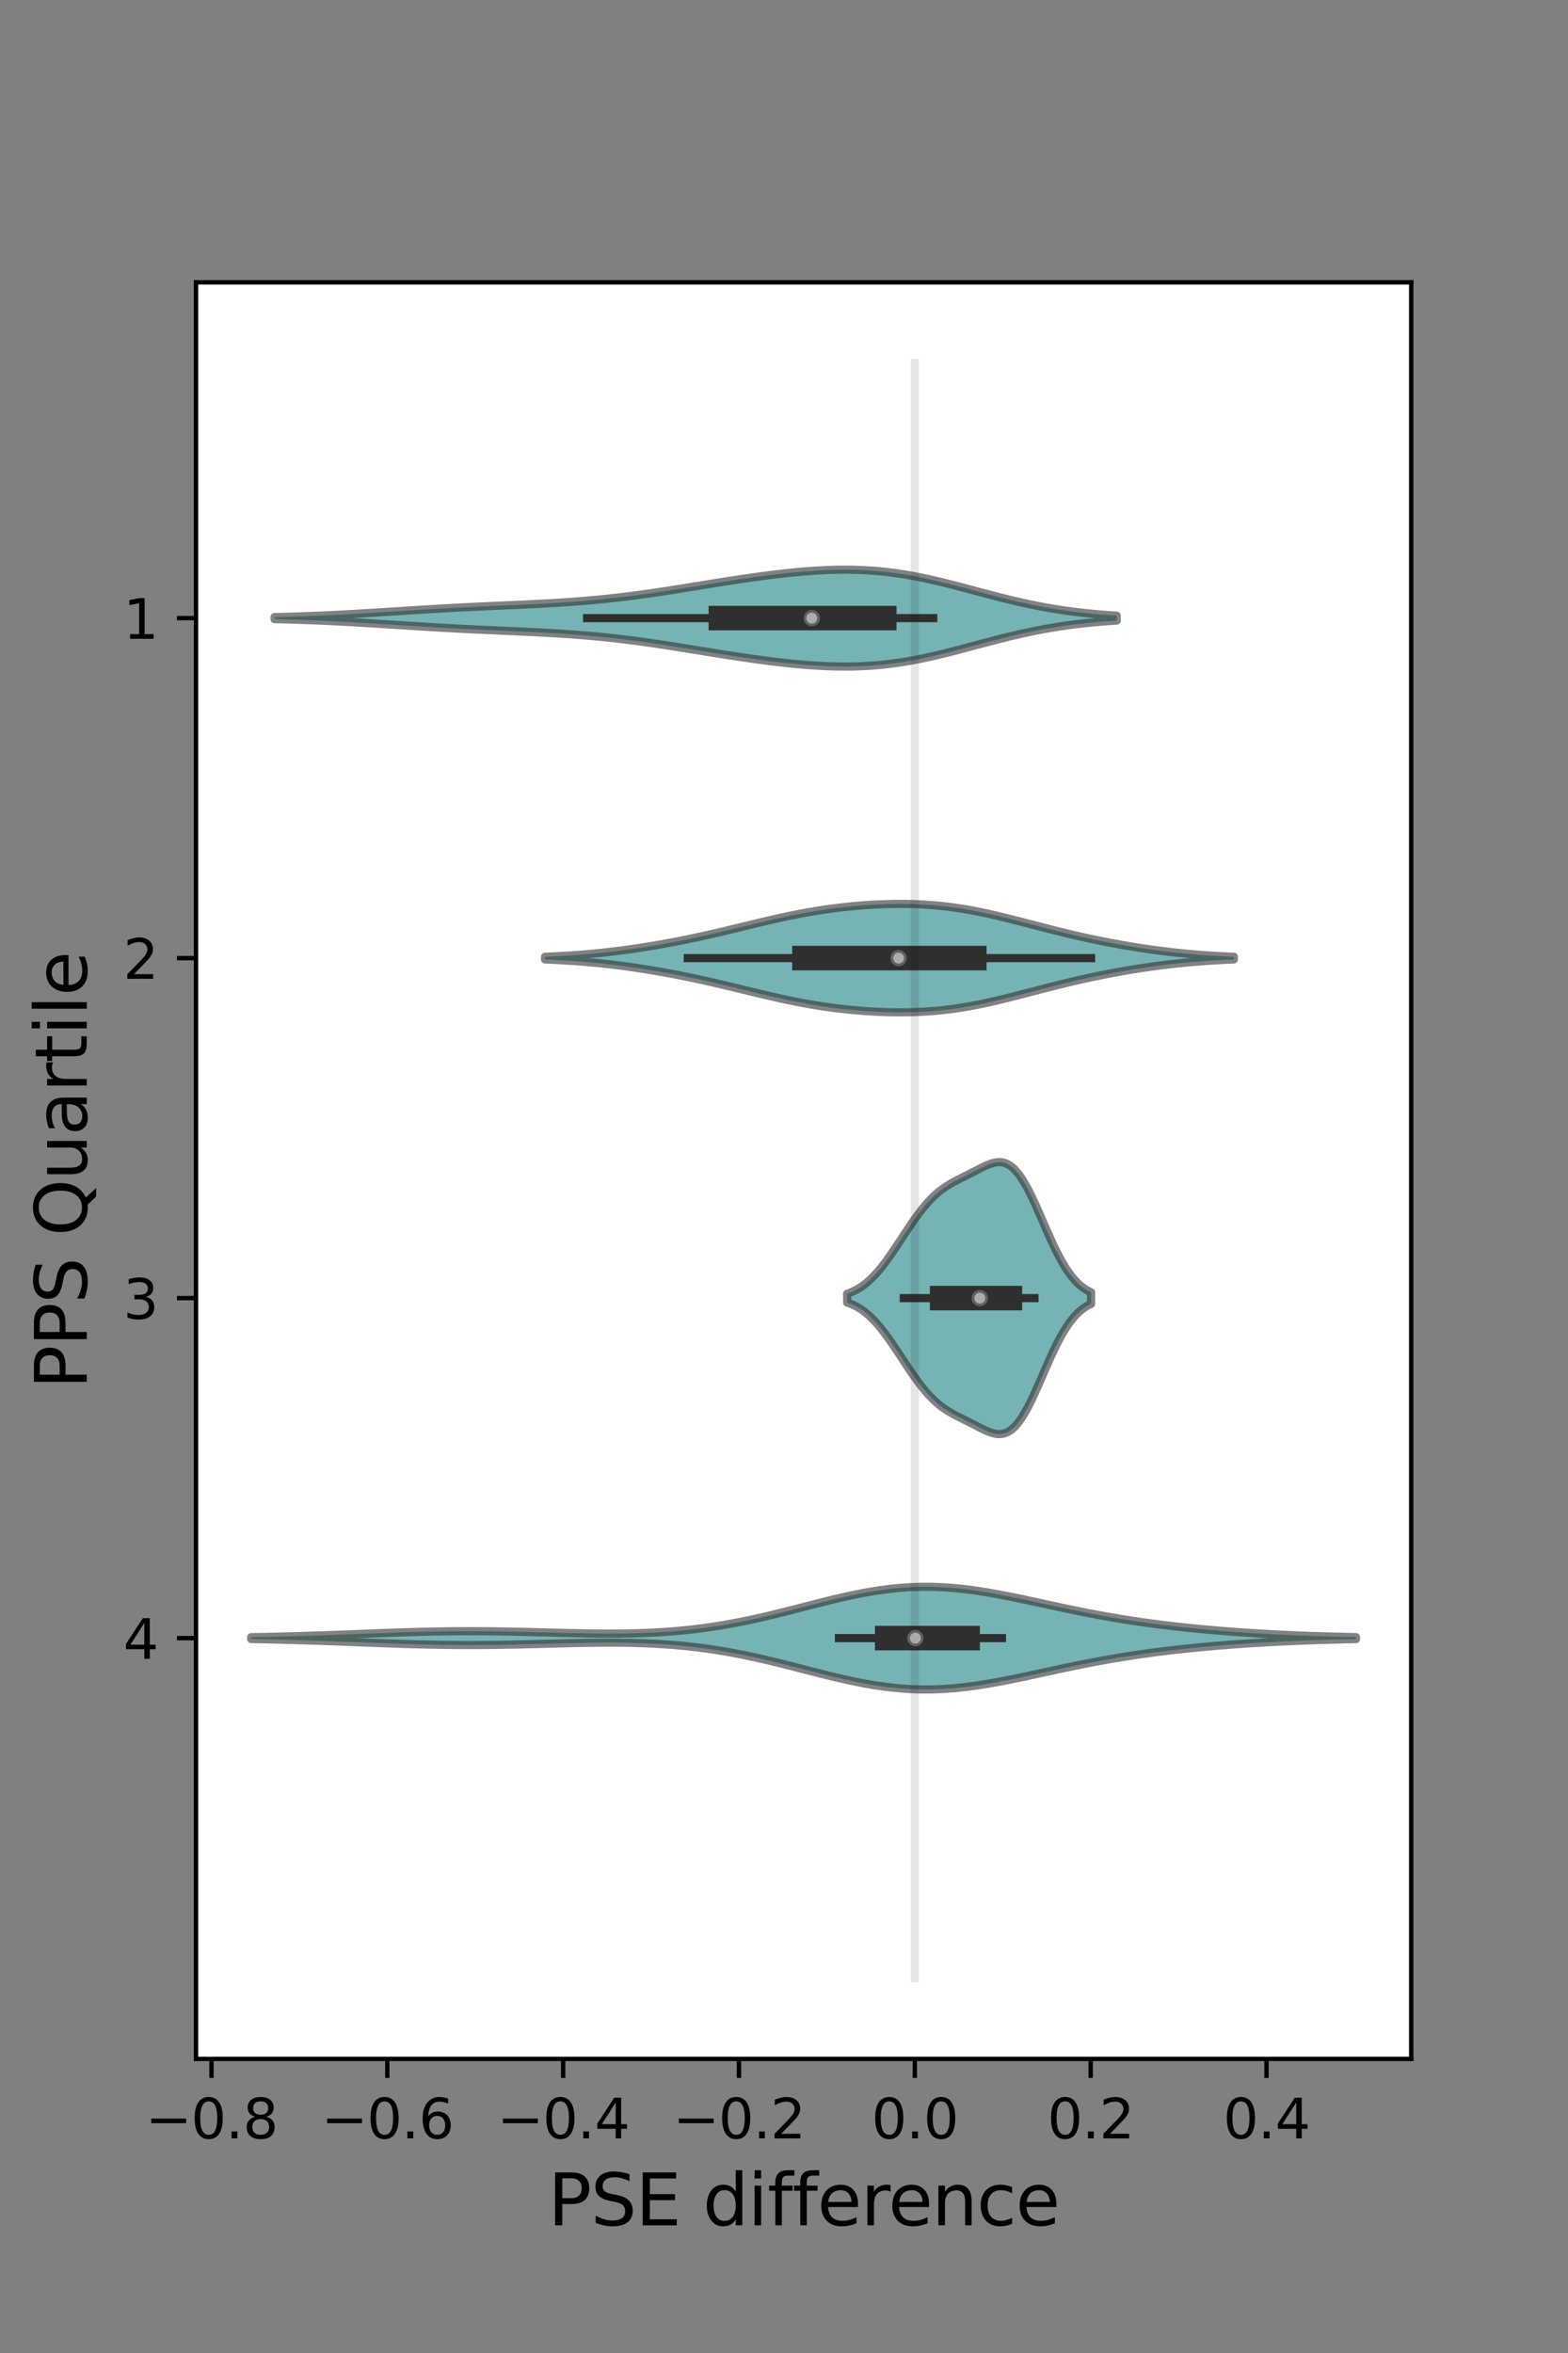 <?xml version="1.0" encoding="utf-8" standalone="no"?>
<!DOCTYPE svg PUBLIC "-//W3C//DTD SVG 1.1//EN"
  "http://www.w3.org/Graphics/SVG/1.1/DTD/svg11.dtd">
<svg height="432pt" version="1.1" viewBox="0 0 288 432" width="288pt" xmlns="http://www.w3.org/2000/svg" xmlns:xlink="http://www.w3.org/1999/xlink">
 <rect x="0" y="0" width="288" height="432" fill="#808080" stroke="none"/>
 <defs>
  <style type="text/css">*{stroke-linecap:butt;stroke-linejoin:round;}</style>
 </defs>
 <g id="figure_1">
  <g id="patch_1">
   <path d="M 0 432 
L 288 432 
L 288 0 
L 0 0 
z
" style="fill:none;"/>
  </g>
  <g id="axes_1">
   <g id="patch_2">
    <path d="M 36 378 
L 259.2 378 
L 259.2 51.84 
L 36 51.84 
z
" style="fill:#ffffff;"/>
   </g>
   <g id="PolyCollection_1">
    <defs>
     <path d="M 50.431 -318.329 
L 50.431 -318.706 
L 51.993 -318.744 
L 53.556 -318.788 
L 55.118 -318.838 
L 56.681 -318.893 
L 58.243 -318.955 
L 59.805 -319.022 
L 61.368 -319.096 
L 62.93 -319.175 
L 64.493 -319.26 
L 66.055 -319.349 
L 67.618 -319.443 
L 69.18 -319.539 
L 70.743 -319.638 
L 72.305 -319.737 
L 73.867 -319.838 
L 75.43 -319.937 
L 76.992 -320.035 
L 78.555 -320.131 
L 80.117 -320.224 
L 81.68 -320.313 
L 83.242 -320.399 
L 84.804 -320.48 
L 86.367 -320.559 
L 87.929 -320.633 
L 89.492 -320.705 
L 91.054 -320.775 
L 92.617 -320.844 
L 94.179 -320.913 
L 95.741 -320.984 
L 97.304 -321.057 
L 98.866 -321.134 
L 100.429 -321.217 
L 101.991 -321.307 
L 103.554 -321.406 
L 105.116 -321.514 
L 106.678 -321.633 
L 108.241 -321.763 
L 109.803 -321.906 
L 111.366 -322.062 
L 112.928 -322.231 
L 114.491 -322.413 
L 116.053 -322.608 
L 117.616 -322.815 
L 119.178 -323.033 
L 120.74 -323.261 
L 122.303 -323.498 
L 123.865 -323.741 
L 125.428 -323.99 
L 126.99 -324.242 
L 128.553 -324.495 
L 130.115 -324.748 
L 131.677 -324.999 
L 133.24 -325.246 
L 134.802 -325.488 
L 136.365 -325.722 
L 137.927 -325.949 
L 139.49 -326.165 
L 141.052 -326.371 
L 142.614 -326.563 
L 144.177 -326.741 
L 145.739 -326.903 
L 147.302 -327.047 
L 148.864 -327.17 
L 150.427 -327.271 
L 151.989 -327.347 
L 153.552 -327.395 
L 155.114 -327.413 
L 156.676 -327.398 
L 158.239 -327.349 
L 159.801 -327.264 
L 161.364 -327.142 
L 162.926 -326.982 
L 164.489 -326.784 
L 166.051 -326.548 
L 167.613 -326.278 
L 169.176 -325.974 
L 170.738 -325.641 
L 172.301 -325.282 
L 173.863 -324.901 
L 175.426 -324.503 
L 176.988 -324.094 
L 178.55 -323.678 
L 180.113 -323.26 
L 181.675 -322.847 
L 183.238 -322.442 
L 184.8 -322.049 
L 186.363 -321.673 
L 187.925 -321.317 
L 189.487 -320.982 
L 191.05 -320.672 
L 192.612 -320.386 
L 194.175 -320.126 
L 195.737 -319.892 
L 197.3 -319.683 
L 198.862 -319.498 
L 200.425 -319.336 
L 201.987 -319.196 
L 203.549 -319.075 
L 205.112 -318.972 
L 205.112 -318.062 
L 205.112 -318.062 
L 203.549 -317.96 
L 201.987 -317.839 
L 200.425 -317.698 
L 198.862 -317.536 
L 197.3 -317.352 
L 195.737 -317.143 
L 194.175 -316.908 
L 192.612 -316.649 
L 191.05 -316.363 
L 189.487 -316.052 
L 187.925 -315.718 
L 186.363 -315.362 
L 184.8 -314.985 
L 183.238 -314.593 
L 181.675 -314.188 
L 180.113 -313.774 
L 178.55 -313.357 
L 176.988 -312.941 
L 175.426 -312.531 
L 173.863 -312.134 
L 172.301 -311.753 
L 170.738 -311.393 
L 169.176 -311.06 
L 167.613 -310.757 
L 166.051 -310.486 
L 164.489 -310.251 
L 162.926 -310.053 
L 161.364 -309.893 
L 159.801 -309.77 
L 158.239 -309.685 
L 156.676 -309.636 
L 155.114 -309.622 
L 153.552 -309.64 
L 151.989 -309.688 
L 150.427 -309.763 
L 148.864 -309.864 
L 147.302 -309.988 
L 145.739 -310.131 
L 144.177 -310.293 
L 142.614 -310.471 
L 141.052 -310.664 
L 139.49 -310.869 
L 137.927 -311.086 
L 136.365 -311.312 
L 134.802 -311.547 
L 133.24 -311.789 
L 131.677 -312.036 
L 130.115 -312.287 
L 128.553 -312.54 
L 126.99 -312.793 
L 125.428 -313.045 
L 123.865 -313.293 
L 122.303 -313.537 
L 120.74 -313.773 
L 119.178 -314.001 
L 117.616 -314.219 
L 116.053 -314.426 
L 114.491 -314.621 
L 112.928 -314.803 
L 111.366 -314.973 
L 109.803 -315.128 
L 108.241 -315.271 
L 106.678 -315.402 
L 105.116 -315.521 
L 103.554 -315.629 
L 101.991 -315.727 
L 100.429 -315.817 
L 98.866 -315.9 
L 97.304 -315.978 
L 95.741 -316.051 
L 94.179 -316.121 
L 92.617 -316.191 
L 91.054 -316.26 
L 89.492 -316.33 
L 87.929 -316.401 
L 86.367 -316.476 
L 84.804 -316.554 
L 83.242 -316.636 
L 81.68 -316.721 
L 80.117 -316.811 
L 78.555 -316.904 
L 76.992 -316.999 
L 75.43 -317.097 
L 73.867 -317.197 
L 72.305 -317.297 
L 70.743 -317.397 
L 69.18 -317.496 
L 67.618 -317.592 
L 66.055 -317.685 
L 64.493 -317.775 
L 62.93 -317.859 
L 61.368 -317.939 
L 59.805 -318.012 
L 58.243 -318.08 
L 56.681 -318.142 
L 55.118 -318.197 
L 53.556 -318.247 
L 51.993 -318.29 
L 50.431 -318.329 
z
" id="m909064d818" style="stroke:#2f2f2f;stroke-opacity:0.6;stroke-width:1.5;"/>
    </defs>
    <g clip-path="url(#p85972200f3)">
     <use style="fill:#1b8083;fill-opacity:0.6;stroke:#2f2f2f;stroke-opacity:0.6;stroke-width:1.5;" x="0" xlink:href="#m909064d818" y="432"/>
    </g>
   </g>
   <g id="PolyCollection_2">
    <defs>
     <path d="M 100.108 -255.846 
L 100.108 -256.343 
L 101.386 -256.397 
L 102.664 -256.46 
L 103.942 -256.533 
L 105.22 -256.615 
L 106.498 -256.708 
L 107.776 -256.812 
L 109.054 -256.927 
L 110.331 -257.054 
L 111.609 -257.193 
L 112.887 -257.343 
L 114.165 -257.504 
L 115.443 -257.676 
L 116.721 -257.86 
L 117.999 -258.053 
L 119.277 -258.258 
L 120.555 -258.472 
L 121.833 -258.697 
L 123.111 -258.931 
L 124.389 -259.175 
L 125.666 -259.428 
L 126.944 -259.691 
L 128.222 -259.962 
L 129.5 -260.243 
L 130.778 -260.531 
L 132.056 -260.826 
L 133.334 -261.128 
L 134.612 -261.434 
L 135.89 -261.743 
L 137.168 -262.053 
L 138.446 -262.363 
L 139.724 -262.669 
L 141.001 -262.97 
L 142.279 -263.264 
L 143.557 -263.548 
L 144.835 -263.821 
L 146.113 -264.081 
L 147.391 -264.327 
L 148.669 -264.558 
L 149.947 -264.772 
L 151.225 -264.97 
L 152.503 -265.152 
L 153.781 -265.317 
L 155.059 -265.466 
L 156.336 -265.598 
L 157.614 -265.713 
L 158.892 -265.813 
L 160.17 -265.895 
L 161.448 -265.961 
L 162.726 -266.009 
L 164.004 -266.039 
L 165.282 -266.05 
L 166.56 -266.041 
L 167.838 -266.011 
L 169.116 -265.96 
L 170.394 -265.885 
L 171.671 -265.787 
L 172.949 -265.665 
L 174.227 -265.519 
L 175.505 -265.348 
L 176.783 -265.154 
L 178.061 -264.936 
L 179.339 -264.697 
L 180.617 -264.437 
L 181.895 -264.16 
L 183.173 -263.866 
L 184.451 -263.559 
L 185.729 -263.241 
L 187.006 -262.916 
L 188.284 -262.585 
L 189.562 -262.252 
L 190.84 -261.919 
L 192.118 -261.589 
L 193.396 -261.264 
L 194.674 -260.945 
L 195.952 -260.634 
L 197.23 -260.332 
L 198.508 -260.039 
L 199.786 -259.756 
L 201.064 -259.484 
L 202.341 -259.222 
L 203.619 -258.971 
L 204.897 -258.73 
L 206.175 -258.5 
L 207.453 -258.281 
L 208.731 -258.073 
L 210.009 -257.875 
L 211.287 -257.689 
L 212.565 -257.514 
L 213.843 -257.351 
L 215.121 -257.2 
L 216.399 -257.06 
L 217.676 -256.932 
L 218.954 -256.816 
L 220.232 -256.711 
L 221.51 -256.617 
L 222.788 -256.534 
L 224.066 -256.461 
L 225.344 -256.398 
L 226.622 -256.344 
L 226.622 -255.845 
L 226.622 -255.845 
L 225.344 -255.79 
L 224.066 -255.727 
L 222.788 -255.654 
L 221.51 -255.572 
L 220.232 -255.478 
L 218.954 -255.373 
L 217.676 -255.257 
L 216.399 -255.129 
L 215.121 -254.989 
L 213.843 -254.838 
L 212.565 -254.674 
L 211.287 -254.499 
L 210.009 -254.313 
L 208.731 -254.116 
L 207.453 -253.908 
L 206.175 -253.688 
L 204.897 -253.459 
L 203.619 -253.218 
L 202.341 -252.967 
L 201.064 -252.705 
L 199.786 -252.433 
L 198.508 -252.15 
L 197.23 -251.857 
L 195.952 -251.555 
L 194.674 -251.244 
L 193.396 -250.925 
L 192.118 -250.599 
L 190.84 -250.269 
L 189.562 -249.937 
L 188.284 -249.604 
L 187.006 -249.273 
L 185.729 -248.948 
L 184.451 -248.63 
L 183.173 -248.323 
L 181.895 -248.029 
L 180.617 -247.751 
L 179.339 -247.492 
L 178.061 -247.253 
L 176.783 -247.035 
L 175.505 -246.841 
L 174.227 -246.67 
L 172.949 -246.524 
L 171.671 -246.402 
L 170.394 -246.304 
L 169.116 -246.229 
L 167.838 -246.177 
L 166.56 -246.148 
L 165.282 -246.139 
L 164.004 -246.15 
L 162.726 -246.18 
L 161.448 -246.228 
L 160.17 -246.293 
L 158.892 -246.376 
L 157.614 -246.475 
L 156.336 -246.591 
L 155.059 -246.723 
L 153.781 -246.872 
L 152.503 -247.037 
L 151.225 -247.218 
L 149.947 -247.417 
L 148.669 -247.631 
L 147.391 -247.862 
L 146.113 -248.107 
L 144.835 -248.367 
L 143.557 -248.64 
L 142.279 -248.925 
L 141.001 -249.218 
L 139.724 -249.52 
L 138.446 -249.826 
L 137.168 -250.135 
L 135.89 -250.446 
L 134.612 -250.755 
L 133.334 -251.061 
L 132.056 -251.362 
L 130.778 -251.658 
L 129.5 -251.946 
L 128.222 -252.226 
L 126.944 -252.498 
L 125.666 -252.761 
L 124.389 -253.014 
L 123.111 -253.258 
L 121.833 -253.492 
L 120.555 -253.716 
L 119.277 -253.931 
L 117.999 -254.135 
L 116.721 -254.329 
L 115.443 -254.512 
L 114.165 -254.685 
L 112.887 -254.846 
L 111.609 -254.996 
L 110.331 -255.134 
L 109.054 -255.261 
L 107.776 -255.377 
L 106.498 -255.481 
L 105.22 -255.574 
L 103.942 -255.656 
L 102.664 -255.728 
L 101.386 -255.791 
L 100.108 -255.846 
z
" id="m445841e588" style="stroke:#2f2f2f;stroke-opacity:0.6;stroke-width:1.5;"/>
    </defs>
    <g clip-path="url(#p85972200f3)">
     <use style="fill:#1b8083;fill-opacity:0.6;stroke:#2f2f2f;stroke-opacity:0.6;stroke-width:1.5;" x="0" xlink:href="#m445841e588" y="432"/>
    </g>
   </g>
   <g id="PolyCollection_3">
    <defs>
     <path d="M 155.598 -192.86 
L 155.598 -194.482 
L 156.051 -194.642 
L 156.504 -194.826 
L 156.956 -195.036 
L 157.409 -195.274 
L 157.861 -195.541 
L 158.314 -195.839 
L 158.766 -196.168 
L 159.219 -196.531 
L 159.671 -196.927 
L 160.124 -197.356 
L 160.577 -197.818 
L 161.029 -198.312 
L 161.482 -198.837 
L 161.934 -199.391 
L 162.387 -199.973 
L 162.839 -200.579 
L 163.292 -201.206 
L 163.745 -201.853 
L 164.197 -202.515 
L 164.65 -203.189 
L 165.102 -203.871 
L 165.555 -204.557 
L 166.007 -205.244 
L 166.46 -205.928 
L 166.913 -206.605 
L 167.365 -207.272 
L 167.818 -207.925 
L 168.27 -208.56 
L 168.723 -209.175 
L 169.175 -209.767 
L 169.628 -210.334 
L 170.081 -210.873 
L 170.533 -211.384 
L 170.986 -211.865 
L 171.438 -212.315 
L 171.891 -212.735 
L 172.343 -213.125 
L 172.796 -213.487 
L 173.249 -213.822 
L 173.701 -214.133 
L 174.154 -214.422 
L 174.606 -214.692 
L 175.059 -214.947 
L 175.511 -215.189 
L 175.964 -215.423 
L 176.417 -215.651 
L 176.869 -215.876 
L 177.322 -216.101 
L 177.774 -216.328 
L 178.227 -216.557 
L 178.679 -216.789 
L 179.132 -217.023 
L 179.585 -217.257 
L 180.037 -217.49 
L 180.49 -217.716 
L 180.942 -217.931 
L 181.395 -218.13 
L 181.847 -218.306 
L 182.3 -218.453 
L 182.753 -218.562 
L 183.205 -218.627 
L 183.658 -218.641 
L 184.11 -218.595 
L 184.563 -218.483 
L 185.015 -218.301 
L 185.468 -218.042 
L 185.921 -217.704 
L 186.373 -217.285 
L 186.826 -216.783 
L 187.278 -216.201 
L 187.731 -215.54 
L 188.183 -214.805 
L 188.636 -214.001 
L 189.089 -213.136 
L 189.541 -212.216 
L 189.994 -211.252 
L 190.446 -210.253 
L 190.899 -209.23 
L 191.351 -208.192 
L 191.804 -207.15 
L 192.257 -206.114 
L 192.709 -205.094 
L 193.162 -204.098 
L 193.614 -203.134 
L 194.067 -202.21 
L 194.519 -201.331 
L 194.972 -200.501 
L 195.425 -199.725 
L 195.877 -199.005 
L 196.33 -198.342 
L 196.782 -197.736 
L 197.235 -197.187 
L 197.687 -196.693 
L 198.14 -196.252 
L 198.593 -195.861 
L 199.045 -195.518 
L 199.498 -195.218 
L 199.95 -194.959 
L 200.403 -194.736 
L 200.403 -192.607 
L 200.403 -192.607 
L 199.95 -192.384 
L 199.498 -192.125 
L 199.045 -191.825 
L 198.593 -191.482 
L 198.14 -191.091 
L 197.687 -190.65 
L 197.235 -190.156 
L 196.782 -189.607 
L 196.33 -189.001 
L 195.877 -188.338 
L 195.425 -187.617 
L 194.972 -186.841 
L 194.519 -186.012 
L 194.067 -185.133 
L 193.614 -184.209 
L 193.162 -183.245 
L 192.709 -182.249 
L 192.257 -181.229 
L 191.804 -180.193 
L 191.351 -179.151 
L 190.899 -178.113 
L 190.446 -177.089 
L 189.994 -176.09 
L 189.541 -175.126 
L 189.089 -174.207 
L 188.636 -173.342 
L 188.183 -172.538 
L 187.731 -171.803 
L 187.278 -171.142 
L 186.826 -170.559 
L 186.373 -170.058 
L 185.921 -169.639 
L 185.468 -169.301 
L 185.015 -169.042 
L 184.563 -168.859 
L 184.11 -168.748 
L 183.658 -168.702 
L 183.205 -168.715 
L 182.753 -168.78 
L 182.3 -168.89 
L 181.847 -169.037 
L 181.395 -169.213 
L 180.942 -169.412 
L 180.49 -169.627 
L 180.037 -169.853 
L 179.585 -170.085 
L 179.132 -170.32 
L 178.679 -170.554 
L 178.227 -170.786 
L 177.774 -171.015 
L 177.322 -171.242 
L 176.869 -171.467 
L 176.417 -171.692 
L 175.964 -171.92 
L 175.511 -172.154 
L 175.059 -172.396 
L 174.606 -172.651 
L 174.154 -172.921 
L 173.701 -173.21 
L 173.249 -173.52 
L 172.796 -173.856 
L 172.343 -174.217 
L 171.891 -174.608 
L 171.438 -175.028 
L 170.986 -175.478 
L 170.533 -175.959 
L 170.081 -176.469 
L 169.628 -177.009 
L 169.175 -177.575 
L 168.723 -178.168 
L 168.27 -178.783 
L 167.818 -179.418 
L 167.365 -180.071 
L 166.913 -180.737 
L 166.46 -181.414 
L 166.007 -182.098 
L 165.555 -182.786 
L 165.102 -183.472 
L 164.65 -184.154 
L 164.197 -184.828 
L 163.745 -185.49 
L 163.292 -186.136 
L 162.839 -186.764 
L 162.387 -187.37 
L 161.934 -187.951 
L 161.482 -188.506 
L 161.029 -189.031 
L 160.577 -189.525 
L 160.124 -189.987 
L 159.671 -190.416 
L 159.219 -190.812 
L 158.766 -191.174 
L 158.314 -191.504 
L 157.861 -191.802 
L 157.409 -192.069 
L 156.956 -192.307 
L 156.504 -192.516 
L 156.051 -192.7 
L 155.598 -192.86 
z
" id="m56978ea767" style="stroke:#2f2f2f;stroke-opacity:0.6;stroke-width:1.5;"/>
    </defs>
    <g clip-path="url(#p85972200f3)">
     <use style="fill:#1b8083;fill-opacity:0.6;stroke:#2f2f2f;stroke-opacity:0.6;stroke-width:1.5;" x="0" xlink:href="#m56978ea767" y="432"/>
    </g>
   </g>
   <g id="PolyCollection_4">
    <defs>
     <path d="M 46.145 -131.077 
L 46.145 -131.42 
L 48.195 -131.458 
L 50.245 -131.502 
L 52.294 -131.552 
L 54.344 -131.608 
L 56.393 -131.67 
L 58.443 -131.737 
L 60.493 -131.808 
L 62.542 -131.884 
L 64.592 -131.962 
L 66.641 -132.041 
L 68.691 -132.12 
L 70.74 -132.196 
L 72.79 -132.268 
L 74.84 -132.335 
L 76.889 -132.393 
L 78.939 -132.443 
L 80.988 -132.481 
L 83.038 -132.508 
L 85.088 -132.522 
L 87.137 -132.523 
L 89.187 -132.512 
L 91.236 -132.489 
L 93.286 -132.456 
L 95.336 -132.413 
L 97.385 -132.365 
L 99.435 -132.312 
L 101.484 -132.258 
L 103.534 -132.205 
L 105.583 -132.158 
L 107.633 -132.119 
L 109.683 -132.092 
L 111.732 -132.081 
L 113.782 -132.089 
L 115.831 -132.12 
L 117.881 -132.177 
L 119.931 -132.263 
L 121.98 -132.382 
L 124.03 -132.537 
L 126.079 -132.729 
L 128.129 -132.96 
L 130.179 -133.232 
L 132.228 -133.546 
L 134.278 -133.9 
L 136.327 -134.293 
L 138.377 -134.723 
L 140.426 -135.184 
L 142.476 -135.674 
L 144.526 -136.184 
L 146.575 -136.707 
L 148.625 -137.235 
L 150.674 -137.758 
L 152.724 -138.266 
L 154.774 -138.748 
L 156.823 -139.196 
L 158.873 -139.598 
L 160.922 -139.947 
L 162.972 -140.233 
L 165.021 -140.452 
L 167.071 -140.599 
L 169.121 -140.671 
L 171.17 -140.667 
L 173.22 -140.59 
L 175.269 -140.443 
L 177.319 -140.229 
L 179.369 -139.958 
L 181.418 -139.635 
L 183.468 -139.27 
L 185.517 -138.872 
L 187.567 -138.45 
L 189.617 -138.012 
L 191.666 -137.567 
L 193.716 -137.123 
L 195.765 -136.686 
L 197.815 -136.261 
L 199.864 -135.852 
L 201.914 -135.463 
L 203.964 -135.095 
L 206.013 -134.75 
L 208.063 -134.428 
L 210.112 -134.128 
L 212.162 -133.85 
L 214.212 -133.593 
L 216.261 -133.355 
L 218.311 -133.135 
L 220.36 -132.932 
L 222.41 -132.745 
L 224.46 -132.573 
L 226.509 -132.415 
L 228.559 -132.27 
L 230.608 -132.138 
L 232.658 -132.018 
L 234.707 -131.91 
L 236.757 -131.812 
L 238.807 -131.726 
L 240.856 -131.649 
L 242.906 -131.582 
L 244.955 -131.524 
L 247.005 -131.474 
L 249.055 -131.431 
L 249.055 -131.066 
L 249.055 -131.066 
L 247.005 -131.023 
L 244.955 -130.973 
L 242.906 -130.915 
L 240.856 -130.848 
L 238.807 -130.771 
L 236.757 -130.684 
L 234.707 -130.587 
L 232.658 -130.479 
L 230.608 -130.359 
L 228.559 -130.227 
L 226.509 -130.082 
L 224.46 -129.924 
L 222.41 -129.752 
L 220.36 -129.565 
L 218.311 -129.362 
L 216.261 -129.142 
L 214.212 -128.904 
L 212.162 -128.647 
L 210.112 -128.369 
L 208.063 -128.069 
L 206.013 -127.747 
L 203.964 -127.402 
L 201.914 -127.034 
L 199.864 -126.645 
L 197.815 -126.236 
L 195.765 -125.811 
L 193.716 -125.374 
L 191.666 -124.929 
L 189.617 -124.485 
L 187.567 -124.047 
L 185.517 -123.625 
L 183.468 -123.227 
L 181.418 -122.862 
L 179.369 -122.539 
L 177.319 -122.267 
L 175.269 -122.054 
L 173.22 -121.907 
L 171.17 -121.829 
L 169.121 -121.826 
L 167.071 -121.898 
L 165.021 -122.045 
L 162.972 -122.263 
L 160.922 -122.55 
L 158.873 -122.899 
L 156.823 -123.301 
L 154.774 -123.749 
L 152.724 -124.231 
L 150.674 -124.739 
L 148.625 -125.262 
L 146.575 -125.79 
L 144.526 -126.313 
L 142.476 -126.823 
L 140.426 -127.312 
L 138.377 -127.774 
L 136.327 -128.204 
L 134.278 -128.597 
L 132.228 -128.951 
L 130.179 -129.264 
L 128.129 -129.537 
L 126.079 -129.768 
L 124.03 -129.96 
L 121.98 -130.114 
L 119.931 -130.233 
L 117.881 -130.32 
L 115.831 -130.377 
L 113.782 -130.408 
L 111.732 -130.416 
L 109.683 -130.405 
L 107.633 -130.378 
L 105.583 -130.339 
L 103.534 -130.292 
L 101.484 -130.239 
L 99.435 -130.185 
L 97.385 -130.132 
L 95.336 -130.083 
L 93.286 -130.041 
L 91.236 -130.008 
L 89.187 -129.985 
L 87.137 -129.974 
L 85.088 -129.975 
L 83.038 -129.989 
L 80.988 -130.016 
L 78.939 -130.054 
L 76.889 -130.104 
L 74.84 -130.162 
L 72.79 -130.228 
L 70.74 -130.301 
L 68.691 -130.377 
L 66.641 -130.456 
L 64.592 -130.535 
L 62.542 -130.613 
L 60.493 -130.689 
L 58.443 -130.76 
L 56.393 -130.827 
L 54.344 -130.889 
L 52.294 -130.945 
L 50.245 -130.995 
L 48.195 -131.038 
L 46.145 -131.077 
z
" id="md21e8d18d6" style="stroke:#2f2f2f;stroke-opacity:0.6;stroke-width:1.5;"/>
    </defs>
    <g clip-path="url(#p85972200f3)">
     <use style="fill:#1b8083;fill-opacity:0.6;stroke:#2f2f2f;stroke-opacity:0.6;stroke-width:1.5;" x="0" xlink:href="#md21e8d18d6" y="432"/>
    </g>
   </g>
   <g id="matplotlib.axis_1">
    <g id="xtick_1">
     <g id="line2d_1">
      <defs>
       <path d="M 0 0 
L 0 3.5 
" id="m6f338e080d" style="stroke:#000000;stroke-width:0.8;"/>
      </defs>
      <g>
       <use style="stroke:#000000;stroke-width:0.8;" x="38.844" xlink:href="#m6f338e080d" y="378"/>
      </g>
     </g>
     <g id="text_1">
      <!-- −0.8 -->
      <g transform="translate(26.702 392.598)scale(0.1 -0.1)">
       <defs>
        <path d="M 678 2272 
L 4684 2272 
L 4684 1741 
L 678 1741 
L 678 2272 
z
" id="DejaVuSans-2212" transform="scale(0.016)"/>
        <path d="M 2034 4250 
Q 1547 4250 1301 3770 
Q 1056 3291 1056 2328 
Q 1056 1369 1301 889 
Q 1547 409 2034 409 
Q 2525 409 2770 889 
Q 3016 1369 3016 2328 
Q 3016 3291 2770 3770 
Q 2525 4250 2034 4250 
z
M 2034 4750 
Q 2819 4750 3233 4129 
Q 3647 3509 3647 2328 
Q 3647 1150 3233 529 
Q 2819 -91 2034 -91 
Q 1250 -91 836 529 
Q 422 1150 422 2328 
Q 422 3509 836 4129 
Q 1250 4750 2034 4750 
z
" id="DejaVuSans-30" transform="scale(0.016)"/>
        <path d="M 684 794 
L 1344 794 
L 1344 0 
L 684 0 
L 684 794 
z
" id="DejaVuSans-2e" transform="scale(0.016)"/>
        <path d="M 2034 2216 
Q 1584 2216 1326 1975 
Q 1069 1734 1069 1313 
Q 1069 891 1326 650 
Q 1584 409 2034 409 
Q 2484 409 2743 651 
Q 3003 894 3003 1313 
Q 3003 1734 2745 1975 
Q 2488 2216 2034 2216 
z
M 1403 2484 
Q 997 2584 770 2862 
Q 544 3141 544 3541 
Q 544 4100 942 4425 
Q 1341 4750 2034 4750 
Q 2731 4750 3128 4425 
Q 3525 4100 3525 3541 
Q 3525 3141 3298 2862 
Q 3072 2584 2669 2484 
Q 3125 2378 3379 2068 
Q 3634 1759 3634 1313 
Q 3634 634 3220 271 
Q 2806 -91 2034 -91 
Q 1263 -91 848 271 
Q 434 634 434 1313 
Q 434 1759 690 2068 
Q 947 2378 1403 2484 
z
M 1172 3481 
Q 1172 3119 1398 2916 
Q 1625 2713 2034 2713 
Q 2441 2713 2670 2916 
Q 2900 3119 2900 3481 
Q 2900 3844 2670 4047 
Q 2441 4250 2034 4250 
Q 1625 4250 1398 4047 
Q 1172 3844 1172 3481 
z
" id="DejaVuSans-38" transform="scale(0.016)"/>
       </defs>
       <use xlink:href="#DejaVuSans-2212"/>
       <use x="83.789" xlink:href="#DejaVuSans-30"/>
       <use x="147.412" xlink:href="#DejaVuSans-2e"/>
       <use x="179.199" xlink:href="#DejaVuSans-38"/>
      </g>
     </g>
    </g>
    <g id="xtick_2">
     <g id="line2d_2">
      <g>
       <use style="stroke:#000000;stroke-width:0.8;" x="71.14" xlink:href="#m6f338e080d" y="378"/>
      </g>
     </g>
     <g id="text_2">
      <!-- −0.6 -->
      <g transform="translate(58.999 392.598)scale(0.1 -0.1)">
       <defs>
        <path d="M 2113 2584 
Q 1688 2584 1439 2293 
Q 1191 2003 1191 1497 
Q 1191 994 1439 701 
Q 1688 409 2113 409 
Q 2538 409 2786 701 
Q 3034 994 3034 1497 
Q 3034 2003 2786 2293 
Q 2538 2584 2113 2584 
z
M 3366 4563 
L 3366 3988 
Q 3128 4100 2886 4159 
Q 2644 4219 2406 4219 
Q 1781 4219 1451 3797 
Q 1122 3375 1075 2522 
Q 1259 2794 1537 2939 
Q 1816 3084 2150 3084 
Q 2853 3084 3261 2657 
Q 3669 2231 3669 1497 
Q 3669 778 3244 343 
Q 2819 -91 2113 -91 
Q 1303 -91 875 529 
Q 447 1150 447 2328 
Q 447 3434 972 4092 
Q 1497 4750 2381 4750 
Q 2619 4750 2861 4703 
Q 3103 4656 3366 4563 
z
" id="DejaVuSans-36" transform="scale(0.016)"/>
       </defs>
       <use xlink:href="#DejaVuSans-2212"/>
       <use x="83.789" xlink:href="#DejaVuSans-30"/>
       <use x="147.412" xlink:href="#DejaVuSans-2e"/>
       <use x="179.199" xlink:href="#DejaVuSans-36"/>
      </g>
     </g>
    </g>
    <g id="xtick_3">
     <g id="line2d_3">
      <g>
       <use style="stroke:#000000;stroke-width:0.8;" x="103.437" xlink:href="#m6f338e080d" y="378"/>
      </g>
     </g>
     <g id="text_3">
      <!-- −0.4 -->
      <g transform="translate(91.295 392.598)scale(0.1 -0.1)">
       <defs>
        <path d="M 2419 4116 
L 825 1625 
L 2419 1625 
L 2419 4116 
z
M 2253 4666 
L 3047 4666 
L 3047 1625 
L 3713 1625 
L 3713 1100 
L 3047 1100 
L 3047 0 
L 2419 0 
L 2419 1100 
L 313 1100 
L 313 1709 
L 2253 4666 
z
" id="DejaVuSans-34" transform="scale(0.016)"/>
       </defs>
       <use xlink:href="#DejaVuSans-2212"/>
       <use x="83.789" xlink:href="#DejaVuSans-30"/>
       <use x="147.412" xlink:href="#DejaVuSans-2e"/>
       <use x="179.199" xlink:href="#DejaVuSans-34"/>
      </g>
     </g>
    </g>
    <g id="xtick_4">
     <g id="line2d_4">
      <g>
       <use style="stroke:#000000;stroke-width:0.8;" x="135.733" xlink:href="#m6f338e080d" y="378"/>
      </g>
     </g>
     <g id="text_4">
      <!-- −0.2 -->
      <g transform="translate(123.592 392.598)scale(0.1 -0.1)">
       <defs>
        <path d="M 1228 531 
L 3431 531 
L 3431 0 
L 469 0 
L 469 531 
Q 828 903 1448 1529 
Q 2069 2156 2228 2338 
Q 2531 2678 2651 2914 
Q 2772 3150 2772 3378 
Q 2772 3750 2511 3984 
Q 2250 4219 1831 4219 
Q 1534 4219 1204 4116 
Q 875 4013 500 3803 
L 500 4441 
Q 881 4594 1212 4672 
Q 1544 4750 1819 4750 
Q 2544 4750 2975 4387 
Q 3406 4025 3406 3419 
Q 3406 3131 3298 2873 
Q 3191 2616 2906 2266 
Q 2828 2175 2409 1742 
Q 1991 1309 1228 531 
z
" id="DejaVuSans-32" transform="scale(0.016)"/>
       </defs>
       <use xlink:href="#DejaVuSans-2212"/>
       <use x="83.789" xlink:href="#DejaVuSans-30"/>
       <use x="147.412" xlink:href="#DejaVuSans-2e"/>
       <use x="179.199" xlink:href="#DejaVuSans-32"/>
      </g>
     </g>
    </g>
    <g id="xtick_5">
     <g id="line2d_5">
      <g>
       <use style="stroke:#000000;stroke-width:0.8;" x="168.029" xlink:href="#m6f338e080d" y="378"/>
      </g>
     </g>
     <g id="text_5">
      <!-- 0.0 -->
      <g transform="translate(160.078 392.598)scale(0.1 -0.1)">
       <use xlink:href="#DejaVuSans-30"/>
       <use x="63.623" xlink:href="#DejaVuSans-2e"/>
       <use x="95.41" xlink:href="#DejaVuSans-30"/>
      </g>
     </g>
    </g>
    <g id="xtick_6">
     <g id="line2d_6">
      <g>
       <use style="stroke:#000000;stroke-width:0.8;" x="200.326" xlink:href="#m6f338e080d" y="378"/>
      </g>
     </g>
     <g id="text_6">
      <!-- 0.2 -->
      <g transform="translate(192.374 392.598)scale(0.1 -0.1)">
       <use xlink:href="#DejaVuSans-30"/>
       <use x="63.623" xlink:href="#DejaVuSans-2e"/>
       <use x="95.41" xlink:href="#DejaVuSans-32"/>
      </g>
     </g>
    </g>
    <g id="xtick_7">
     <g id="line2d_7">
      <g>
       <use style="stroke:#000000;stroke-width:0.8;" x="232.622" xlink:href="#m6f338e080d" y="378"/>
      </g>
     </g>
     <g id="text_7">
      <!-- 0.4 -->
      <g transform="translate(224.671 392.598)scale(0.1 -0.1)">
       <use xlink:href="#DejaVuSans-30"/>
       <use x="63.623" xlink:href="#DejaVuSans-2e"/>
       <use x="95.41" xlink:href="#DejaVuSans-34"/>
      </g>
     </g>
    </g>
    <g id="text_8">
     <!-- PSE difference -->
     <g transform="translate(100.655 408.556)scale(0.13 -0.13)">
      <defs>
       <path d="M 1259 4147 
L 1259 2394 
L 2053 2394 
Q 2494 2394 2734 2622 
Q 2975 2850 2975 3272 
Q 2975 3691 2734 3919 
Q 2494 4147 2053 4147 
L 1259 4147 
z
M 628 4666 
L 2053 4666 
Q 2838 4666 3239 4311 
Q 3641 3956 3641 3272 
Q 3641 2581 3239 2228 
Q 2838 1875 2053 1875 
L 1259 1875 
L 1259 0 
L 628 0 
L 628 4666 
z
" id="DejaVuSans-50" transform="scale(0.016)"/>
       <path d="M 3425 4513 
L 3425 3897 
Q 3066 4069 2747 4153 
Q 2428 4238 2131 4238 
Q 1616 4238 1336 4038 
Q 1056 3838 1056 3469 
Q 1056 3159 1242 3001 
Q 1428 2844 1947 2747 
L 2328 2669 
Q 3034 2534 3370 2195 
Q 3706 1856 3706 1288 
Q 3706 609 3251 259 
Q 2797 -91 1919 -91 
Q 1588 -91 1214 -16 
Q 841 59 441 206 
L 441 856 
Q 825 641 1194 531 
Q 1563 422 1919 422 
Q 2459 422 2753 634 
Q 3047 847 3047 1241 
Q 3047 1584 2836 1778 
Q 2625 1972 2144 2069 
L 1759 2144 
Q 1053 2284 737 2584 
Q 422 2884 422 3419 
Q 422 4038 858 4394 
Q 1294 4750 2059 4750 
Q 2388 4750 2728 4690 
Q 3069 4631 3425 4513 
z
" id="DejaVuSans-53" transform="scale(0.016)"/>
       <path d="M 628 4666 
L 3578 4666 
L 3578 4134 
L 1259 4134 
L 1259 2753 
L 3481 2753 
L 3481 2222 
L 1259 2222 
L 1259 531 
L 3634 531 
L 3634 0 
L 628 0 
L 628 4666 
z
" id="DejaVuSans-45" transform="scale(0.016)"/>
       <path id="DejaVuSans-20" transform="scale(0.016)"/>
       <path d="M 2906 2969 
L 2906 4863 
L 3481 4863 
L 3481 0 
L 2906 0 
L 2906 525 
Q 2725 213 2448 61 
Q 2172 -91 1784 -91 
Q 1150 -91 751 415 
Q 353 922 353 1747 
Q 353 2572 751 3078 
Q 1150 3584 1784 3584 
Q 2172 3584 2448 3432 
Q 2725 3281 2906 2969 
z
M 947 1747 
Q 947 1113 1208 752 
Q 1469 391 1925 391 
Q 2381 391 2643 752 
Q 2906 1113 2906 1747 
Q 2906 2381 2643 2742 
Q 2381 3103 1925 3103 
Q 1469 3103 1208 2742 
Q 947 2381 947 1747 
z
" id="DejaVuSans-64" transform="scale(0.016)"/>
       <path d="M 603 3500 
L 1178 3500 
L 1178 0 
L 603 0 
L 603 3500 
z
M 603 4863 
L 1178 4863 
L 1178 4134 
L 603 4134 
L 603 4863 
z
" id="DejaVuSans-69" transform="scale(0.016)"/>
       <path d="M 2375 4863 
L 2375 4384 
L 1825 4384 
Q 1516 4384 1395 4259 
Q 1275 4134 1275 3809 
L 1275 3500 
L 2222 3500 
L 2222 3053 
L 1275 3053 
L 1275 0 
L 697 0 
L 697 3053 
L 147 3053 
L 147 3500 
L 697 3500 
L 697 3744 
Q 697 4328 969 4595 
Q 1241 4863 1831 4863 
L 2375 4863 
z
" id="DejaVuSans-66" transform="scale(0.016)"/>
       <path d="M 3597 1894 
L 3597 1613 
L 953 1613 
Q 991 1019 1311 708 
Q 1631 397 2203 397 
Q 2534 397 2845 478 
Q 3156 559 3463 722 
L 3463 178 
Q 3153 47 2828 -22 
Q 2503 -91 2169 -91 
Q 1331 -91 842 396 
Q 353 884 353 1716 
Q 353 2575 817 3079 
Q 1281 3584 2069 3584 
Q 2775 3584 3186 3129 
Q 3597 2675 3597 1894 
z
M 3022 2063 
Q 3016 2534 2758 2815 
Q 2500 3097 2075 3097 
Q 1594 3097 1305 2825 
Q 1016 2553 972 2059 
L 3022 2063 
z
" id="DejaVuSans-65" transform="scale(0.016)"/>
       <path d="M 2631 2963 
Q 2534 3019 2420 3045 
Q 2306 3072 2169 3072 
Q 1681 3072 1420 2755 
Q 1159 2438 1159 1844 
L 1159 0 
L 581 0 
L 581 3500 
L 1159 3500 
L 1159 2956 
Q 1341 3275 1631 3429 
Q 1922 3584 2338 3584 
Q 2397 3584 2469 3576 
Q 2541 3569 2628 3553 
L 2631 2963 
z
" id="DejaVuSans-72" transform="scale(0.016)"/>
       <path d="M 3513 2113 
L 3513 0 
L 2938 0 
L 2938 2094 
Q 2938 2591 2744 2837 
Q 2550 3084 2163 3084 
Q 1697 3084 1428 2787 
Q 1159 2491 1159 1978 
L 1159 0 
L 581 0 
L 581 3500 
L 1159 3500 
L 1159 2956 
Q 1366 3272 1645 3428 
Q 1925 3584 2291 3584 
Q 2894 3584 3203 3211 
Q 3513 2838 3513 2113 
z
" id="DejaVuSans-6e" transform="scale(0.016)"/>
       <path d="M 3122 3366 
L 3122 2828 
Q 2878 2963 2633 3030 
Q 2388 3097 2138 3097 
Q 1578 3097 1268 2742 
Q 959 2388 959 1747 
Q 959 1106 1268 751 
Q 1578 397 2138 397 
Q 2388 397 2633 464 
Q 2878 531 3122 666 
L 3122 134 
Q 2881 22 2623 -34 
Q 2366 -91 2075 -91 
Q 1284 -91 818 406 
Q 353 903 353 1747 
Q 353 2603 823 3093 
Q 1294 3584 2113 3584 
Q 2378 3584 2631 3529 
Q 2884 3475 3122 3366 
z
" id="DejaVuSans-63" transform="scale(0.016)"/>
      </defs>
      <use xlink:href="#DejaVuSans-50"/>
      <use x="60.303" xlink:href="#DejaVuSans-53"/>
      <use x="123.779" xlink:href="#DejaVuSans-45"/>
      <use x="186.963" xlink:href="#DejaVuSans-20"/>
      <use x="218.75" xlink:href="#DejaVuSans-64"/>
      <use x="282.227" xlink:href="#DejaVuSans-69"/>
      <use x="310.01" xlink:href="#DejaVuSans-66"/>
      <use x="345.215" xlink:href="#DejaVuSans-66"/>
      <use x="380.42" xlink:href="#DejaVuSans-65"/>
      <use x="441.943" xlink:href="#DejaVuSans-72"/>
      <use x="480.807" xlink:href="#DejaVuSans-65"/>
      <use x="542.33" xlink:href="#DejaVuSans-6e"/>
      <use x="605.709" xlink:href="#DejaVuSans-63"/>
      <use x="660.689" xlink:href="#DejaVuSans-65"/>
     </g>
    </g>
   </g>
   <g id="matplotlib.axis_2">
    <g id="ytick_1">
     <g id="line2d_8">
      <defs>
       <path d="M 0 0 
L -3.5 0 
" id="m3afe27b7da" style="stroke:#000000;stroke-width:0.8;"/>
      </defs>
      <g>
       <use style="stroke:#000000;stroke-width:0.8;" x="36" xlink:href="#m3afe27b7da" y="113.483"/>
      </g>
     </g>
     <g id="text_9">
      <!-- 1 -->
      <g transform="translate(22.637 117.282)scale(0.1 -0.1)">
       <defs>
        <path d="M 794 531 
L 1825 531 
L 1825 4091 
L 703 3866 
L 703 4441 
L 1819 4666 
L 2450 4666 
L 2450 531 
L 3481 531 
L 3481 0 
L 794 0 
L 794 531 
z
" id="DejaVuSans-31" transform="scale(0.016)"/>
       </defs>
       <use xlink:href="#DejaVuSans-31"/>
      </g>
     </g>
    </g>
    <g id="ytick_2">
     <g id="line2d_9">
      <g>
       <use style="stroke:#000000;stroke-width:0.8;" x="36" xlink:href="#m3afe27b7da" y="175.906"/>
      </g>
     </g>
     <g id="text_10">
      <!-- 2 -->
      <g transform="translate(22.637 179.705)scale(0.1 -0.1)">
       <use xlink:href="#DejaVuSans-32"/>
      </g>
     </g>
    </g>
    <g id="ytick_3">
     <g id="line2d_10">
      <g>
       <use style="stroke:#000000;stroke-width:0.8;" x="36" xlink:href="#m3afe27b7da" y="238.329"/>
      </g>
     </g>
     <g id="text_11">
      <!-- 3 -->
      <g transform="translate(22.637 242.128)scale(0.1 -0.1)">
       <defs>
        <path d="M 2597 2516 
Q 3050 2419 3304 2112 
Q 3559 1806 3559 1356 
Q 3559 666 3084 287 
Q 2609 -91 1734 -91 
Q 1441 -91 1130 -33 
Q 819 25 488 141 
L 488 750 
Q 750 597 1062 519 
Q 1375 441 1716 441 
Q 2309 441 2620 675 
Q 2931 909 2931 1356 
Q 2931 1769 2642 2001 
Q 2353 2234 1838 2234 
L 1294 2234 
L 1294 2753 
L 1863 2753 
Q 2328 2753 2575 2939 
Q 2822 3125 2822 3475 
Q 2822 3834 2567 4026 
Q 2313 4219 1838 4219 
Q 1578 4219 1281 4162 
Q 984 4106 628 3988 
L 628 4550 
Q 988 4650 1302 4700 
Q 1616 4750 1894 4750 
Q 2613 4750 3031 4423 
Q 3450 4097 3450 3541 
Q 3450 3153 3228 2886 
Q 3006 2619 2597 2516 
z
" id="DejaVuSans-33" transform="scale(0.016)"/>
       </defs>
       <use xlink:href="#DejaVuSans-33"/>
      </g>
     </g>
    </g>
    <g id="ytick_4">
     <g id="line2d_11">
      <g>
       <use style="stroke:#000000;stroke-width:0.8;" x="36" xlink:href="#m3afe27b7da" y="300.752"/>
      </g>
     </g>
     <g id="text_12">
      <!-- 4 -->
      <g transform="translate(22.637 304.551)scale(0.1 -0.1)">
       <use xlink:href="#DejaVuSans-34"/>
      </g>
     </g>
    </g>
    <g id="text_13">
     <!-- PPS Quartile -->
     <g transform="translate(15.934 255.002)rotate(-90)scale(0.13 -0.13)">
      <defs>
       <path d="M 2522 4238 
Q 1834 4238 1429 3725 
Q 1025 3213 1025 2328 
Q 1025 1447 1429 934 
Q 1834 422 2522 422 
Q 3209 422 3611 934 
Q 4013 1447 4013 2328 
Q 4013 3213 3611 3725 
Q 3209 4238 2522 4238 
z
M 3406 84 
L 4238 -825 
L 3475 -825 
L 2784 -78 
Q 2681 -84 2626 -87 
Q 2572 -91 2522 -91 
Q 1538 -91 948 567 
Q 359 1225 359 2328 
Q 359 3434 948 4092 
Q 1538 4750 2522 4750 
Q 3503 4750 4090 4092 
Q 4678 3434 4678 2328 
Q 4678 1516 4351 937 
Q 4025 359 3406 84 
z
" id="DejaVuSans-51" transform="scale(0.016)"/>
       <path d="M 544 1381 
L 544 3500 
L 1119 3500 
L 1119 1403 
Q 1119 906 1312 657 
Q 1506 409 1894 409 
Q 2359 409 2629 706 
Q 2900 1003 2900 1516 
L 2900 3500 
L 3475 3500 
L 3475 0 
L 2900 0 
L 2900 538 
Q 2691 219 2414 64 
Q 2138 -91 1772 -91 
Q 1169 -91 856 284 
Q 544 659 544 1381 
z
M 1991 3584 
L 1991 3584 
z
" id="DejaVuSans-75" transform="scale(0.016)"/>
       <path d="M 2194 1759 
Q 1497 1759 1228 1600 
Q 959 1441 959 1056 
Q 959 750 1161 570 
Q 1363 391 1709 391 
Q 2188 391 2477 730 
Q 2766 1069 2766 1631 
L 2766 1759 
L 2194 1759 
z
M 3341 1997 
L 3341 0 
L 2766 0 
L 2766 531 
Q 2569 213 2275 61 
Q 1981 -91 1556 -91 
Q 1019 -91 701 211 
Q 384 513 384 1019 
Q 384 1609 779 1909 
Q 1175 2209 1959 2209 
L 2766 2209 
L 2766 2266 
Q 2766 2663 2505 2880 
Q 2244 3097 1772 3097 
Q 1472 3097 1187 3025 
Q 903 2953 641 2809 
L 641 3341 
Q 956 3463 1253 3523 
Q 1550 3584 1831 3584 
Q 2591 3584 2966 3190 
Q 3341 2797 3341 1997 
z
" id="DejaVuSans-61" transform="scale(0.016)"/>
       <path d="M 1172 4494 
L 1172 3500 
L 2356 3500 
L 2356 3053 
L 1172 3053 
L 1172 1153 
Q 1172 725 1289 603 
Q 1406 481 1766 481 
L 2356 481 
L 2356 0 
L 1766 0 
Q 1100 0 847 248 
Q 594 497 594 1153 
L 594 3053 
L 172 3053 
L 172 3500 
L 594 3500 
L 594 4494 
L 1172 4494 
z
" id="DejaVuSans-74" transform="scale(0.016)"/>
       <path d="M 603 4863 
L 1178 4863 
L 1178 0 
L 603 0 
L 603 4863 
z
" id="DejaVuSans-6c" transform="scale(0.016)"/>
      </defs>
      <use xlink:href="#DejaVuSans-50"/>
      <use x="60.303" xlink:href="#DejaVuSans-50"/>
      <use x="120.605" xlink:href="#DejaVuSans-53"/>
      <use x="184.082" xlink:href="#DejaVuSans-20"/>
      <use x="215.869" xlink:href="#DejaVuSans-51"/>
      <use x="294.58" xlink:href="#DejaVuSans-75"/>
      <use x="357.959" xlink:href="#DejaVuSans-61"/>
      <use x="419.238" xlink:href="#DejaVuSans-72"/>
      <use x="460.352" xlink:href="#DejaVuSans-74"/>
      <use x="499.561" xlink:href="#DejaVuSans-69"/>
      <use x="527.344" xlink:href="#DejaVuSans-6c"/>
      <use x="555.127" xlink:href="#DejaVuSans-65"/>
     </g>
    </g>
   </g>
   <g id="line2d_12">
    <path clip-path="url(#p85972200f3)" d="M 107.841 113.483 
L 171.412 113.483 
" style="fill:none;stroke:#2f2f2f;stroke-linecap:square;stroke-width:1.5;"/>
   </g>
   <g id="line2d_13">
    <path clip-path="url(#p85972200f3)" d="M 132.398 113.483 
L 162.416 113.483 
" style="fill:none;stroke:#2f2f2f;stroke-linecap:square;stroke-width:4.5;"/>
   </g>
   <g id="line2d_14">
    <path clip-path="url(#p85972200f3)" d="M 126.329 175.906 
L 200.401 175.906 
" style="fill:none;stroke:#2f2f2f;stroke-linecap:square;stroke-width:1.5;"/>
   </g>
   <g id="line2d_15">
    <path clip-path="url(#p85972200f3)" d="M 147.751 175.906 
L 178.957 175.906 
" style="fill:none;stroke:#2f2f2f;stroke-linecap:square;stroke-width:4.5;"/>
   </g>
   <g id="line2d_16">
    <path clip-path="url(#p85972200f3)" d="M 166.004 238.329 
L 189.997 238.329 
" style="fill:none;stroke:#2f2f2f;stroke-linecap:square;stroke-width:1.5;"/>
   </g>
   <g id="line2d_17">
    <path clip-path="url(#p85972200f3)" d="M 173.048 238.329 
L 185.497 238.329 
" style="fill:none;stroke:#2f2f2f;stroke-linecap:square;stroke-width:4.5;"/>
   </g>
   <g id="line2d_18">
    <path clip-path="url(#p85972200f3)" d="M 154.092 300.752 
L 184.029 300.752 
" style="fill:none;stroke:#2f2f2f;stroke-linecap:square;stroke-width:1.5;"/>
   </g>
   <g id="line2d_19">
    <path clip-path="url(#p85972200f3)" d="M 162.952 300.752 
L 177.733 300.752 
" style="fill:none;stroke:#2f2f2f;stroke-linecap:square;stroke-width:4.5;"/>
   </g>
   <g id="line2d_20">
    <path clip-path="url(#p85972200f3)" d="M 168.029 66.665 
L 168.029 363.175 
" style="fill:none;stroke:#000000;stroke-linecap:square;stroke-opacity:0.1;stroke-width:1.5;"/>
   </g>
   <g id="patch_3">
    <path d="M 36 378 
L 36 51.84 
" style="fill:none;stroke:#000000;stroke-linecap:square;stroke-linejoin:miter;stroke-width:0.8;"/>
   </g>
   <g id="patch_4">
    <path d="M 259.2 378 
L 259.2 51.84 
" style="fill:none;stroke:#000000;stroke-linecap:square;stroke-linejoin:miter;stroke-width:0.8;"/>
   </g>
   <g id="patch_5">
    <path d="M 36 378 
L 259.2 378 
" style="fill:none;stroke:#000000;stroke-linecap:square;stroke-linejoin:miter;stroke-width:0.8;"/>
   </g>
   <g id="patch_6">
    <path d="M 36 51.84 
L 259.2 51.84 
" style="fill:none;stroke:#000000;stroke-linecap:square;stroke-linejoin:miter;stroke-width:0.8;"/>
   </g>
   <g id="PathCollection_1">
    <defs>
     <path d="M 0 1.5 
C 0.398 1.5 0.779 1.342 1.061 1.061 
C 1.342 0.779 1.5 0.398 1.5 0 
C 1.5 -0.398 1.342 -0.779 1.061 -1.061 
C 0.779 -1.342 0.398 -1.5 0 -1.5 
C -0.398 -1.5 -0.779 -1.342 -1.061 -1.061 
C -1.342 -0.779 -1.5 -0.398 -1.5 0 
C -1.5 0.398 -1.342 0.779 -1.061 1.061 
C -0.779 1.342 -0.398 1.5 0 1.5 
z
" id="m1823cd66d2" style="stroke:#2f2f2f;stroke-opacity:0.6;"/>
    </defs>
    <g clip-path="url(#p85972200f3)">
     <use style="fill:#ffffff;fill-opacity:0.6;stroke:#2f2f2f;stroke-opacity:0.6;" x="149.103" xlink:href="#m1823cd66d2" y="113.483"/>
    </g>
   </g>
   <g id="PathCollection_2">
    <g clip-path="url(#p85972200f3)">
     <use style="fill:#ffffff;fill-opacity:0.6;stroke:#2f2f2f;stroke-opacity:0.6;" x="165.051" xlink:href="#m1823cd66d2" y="175.906"/>
    </g>
   </g>
   <g id="PathCollection_3">
    <g clip-path="url(#p85972200f3)">
     <use style="fill:#ffffff;fill-opacity:0.6;stroke:#2f2f2f;stroke-opacity:0.6;" x="179.965" xlink:href="#m1823cd66d2" y="238.329"/>
    </g>
   </g>
   <g id="PathCollection_4">
    <g clip-path="url(#p85972200f3)">
     <use style="fill:#ffffff;fill-opacity:0.6;stroke:#2f2f2f;stroke-opacity:0.6;" x="168.125" xlink:href="#m1823cd66d2" y="300.752"/>
    </g>
   </g>
  </g>
 </g>
 <defs>
  <clipPath id="p85972200f3">
   <rect height="326.16" width="223.2" x="36" y="51.84"/>
  </clipPath>
 </defs>
</svg>
